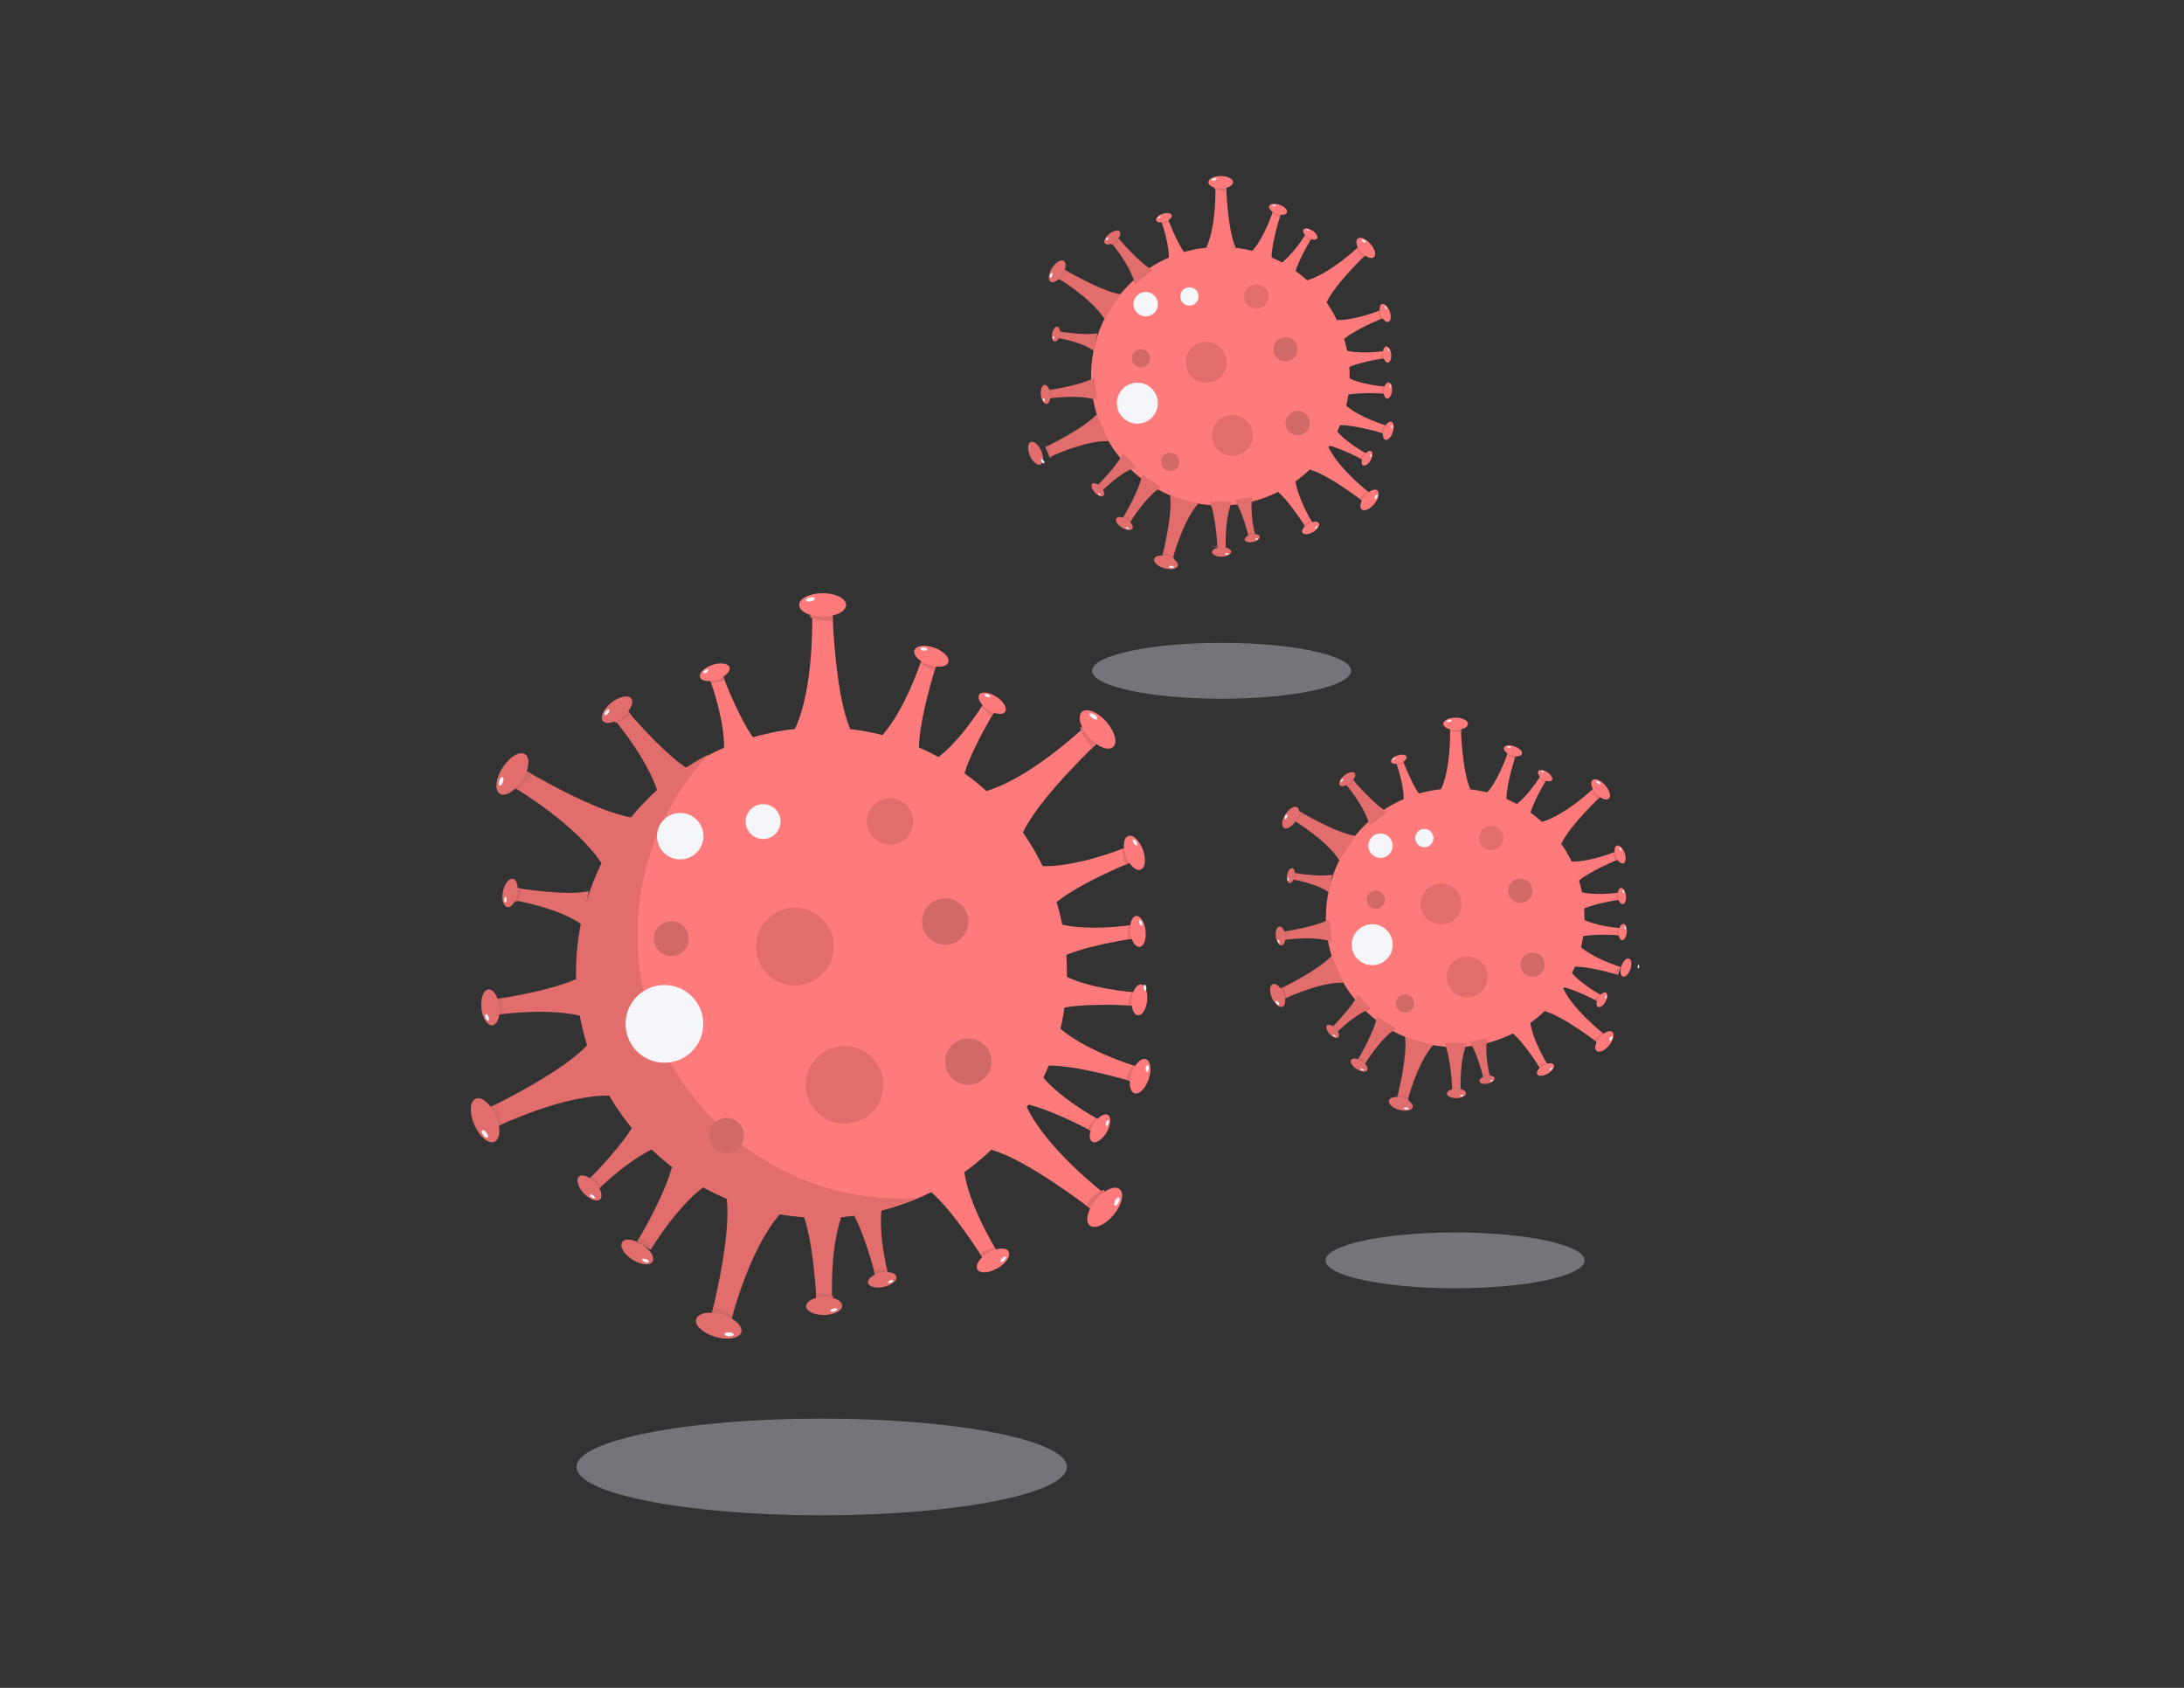 <?xml version="1.0" encoding="UTF-8"?>
<!DOCTYPE svg PUBLIC "-//W3C//DTD SVG 1.1//EN" "http://www.w3.org/Graphics/SVG/1.1/DTD/svg11.dtd">
<!-- Creator: CorelDRAW X7 -->
<svg xmlns="http://www.w3.org/2000/svg" xml:space="preserve" width="279.4mm" height="215.9mm" version="1.1" style="shape-rendering:geometricPrecision; text-rendering:geometricPrecision; image-rendering:optimizeQuality; fill-rule:evenodd; clip-rule:evenodd"
viewBox="0 0 27940 21590"
 xmlns:xlink="http://www.w3.org/1999/xlink"
 data-name="Layer 1">
 <rect x="0" y="0" width="27940" height="21590" fill="#333333" stroke="none"/>
 <defs>
  <style type="text/css">
   <![CDATA[
    .fil3 {fill:#D16969}
    .fil1 {fill:#E26D6D}
    .fil2 {fill:#F4F6F9}
    .fil0 {fill:#FF7B7B}
    .fil4 {fill:#D6D8E5;fill-opacity:0.4}
   ]]>
  </style>
 </defs>
 <g id="Layer_x0020_1">
  <circle class="fil0" cx="10513" cy="12442" r="3136"/>
  <path class="fil1" d="M11728 15325c-387,163 -803,248 -1222,248 -1732,0 -3137,-1405 -3137,-3137 0,-1172 654,-2248 1695,-2786 -584,625 -909,1449 -909,2305 0,1864 1512,3376 3376,3376 68,0 132,-2 197,-6z"/>
  <circle class="fil1" cx="11386" cy="10509" r="297"/>
  <circle class="fil2" cx="8702" cy="10696" r="297"/>
  <circle class="fil2" cx="9762" cy="10509" r="223"/>
  <circle class="fil1" cx="10169" cy="12108" r="497"/>
  <circle class="fil2" cx="8500" cy="13097" r="497"/>
  <circle class="fil1" cx="10805" cy="13877" r="497"/>
  <circle class="fil3" cx="12389" cy="13580" r="297"/>
  <circle class="fil3" cx="9295" cy="14523" r="223"/>
  <circle class="fil3" cx="8588" cy="12006" r="223"/>
  <circle class="fil3" cx="12092" cy="11788" r="297"/>
  <g>
   <path class="fil0" d="M10169 9325c251,-531 221,-1460 221,-1460l261 0c0,0 33,1029 227,1460l-709 0zm0 0l0 0 0 0z"/>
  </g>
  <path class="fil1" d="M10655 7946l-4 0c-12,1 -23,1 -35,1 -77,0 -154,-14 -226,-41 -71,-28 0,-42 0,-42l262 0c0,0 1,48 3,82z"/>
  <ellipse class="fil0" cx="10524" cy="7738" rx="300" ry="150"/>
  <ellipse class="fil2" transform="matrix(1.372 -0.321 0.321 1.372 10366 7667.88)" rx="41" ry="18"/>
  <g>
   <path class="fil0" d="M11246 9449c319,-318 539,-996 539,-996l189 68c0,0 -243,751 -216,1114l-512 -186zm0 0l0 0 0 0z"/>
  </g>
  <path class="fil1" d="M11955 8580l0 0c-65,-19 -125,-53 -177,-97l10 -30 189 68c0,0 -13,34 -22,59z"/>
  <ellipse class="fil0" transform="matrix(0.478 -1.326 1.326 0.478 11915.2 8394.83)" rx="82" ry="163"/>
  <ellipse class="fil2" transform="matrix(0.163 -1.4 1.4 0.163 11818.7 8302.54)" rx="14" ry="31"/>
  <g>
   <path class="fil0" d="M11921 9743c331,-202 652,-727 652,-727l144 95c0,0 -355,580 -404,891l-392 -259zm0 0l0 0 0 0z"/>
  </g>
  <path class="fil1" d="M12690 9157l0 0c-51,-29 -95,-69 -129,-117l14 -23 145 95 -30 45z"/>
  <ellipse class="fil0" transform="matrix(0.773 -1.178 1.178 0.773 12693.2 8995.07)" rx="70" ry="141"/>
  <ellipse class="fil2" transform="matrix(0.484 -1.323 1.323 0.484 12630.3 8897.83)" rx="12" ry="27"/>
  <g>
   <path class="fil0" d="M9258 9668c44,-385 -171,-961 -171,-961l164 -55c0,0 238,638 452,868l-445 148zm0 0l0 0 0 0z"/>
  </g>
  <path class="fil1" d="M9270 8703l0 0c-48,19 -100,29 -153,29 -6,0 -12,0 -18,0 -6,0 -9,-26 -9,-26l163 -55 17 52z"/>
  <ellipse class="fil0" transform="matrix(1.335 -0.451 0.451 1.335 9143.97 8599.01)" rx="141" ry="70"/>
  <ellipse class="fil2" transform="matrix(1.197 -0.743 0.743 1.197 9030.05 8587.68)" rx="27" ry="12"/>
  <g>
   <path class="fil0" d="M13489 11800c365,125 973,35 973,35l19 173c0,0 -673,98 -943,258l-49 -466zm0 0l0 0 0 0z"/>
  </g>
  <path class="fil1" d="M14430 12016l0 -3c-3,-23 -5,-46 -5,-69 0,-35 4,-71 13,-105l27 -4 20 173 -55 8z"/>
  <ellipse class="fil0" transform="matrix(1.4 -0.159 0.159 1.4 14557.1 11914.6)" rx="70" ry="141"/>
  <ellipse class="fil2" transform="matrix(1.327 -0.474 0.474 1.327 14592.1 11805.4)" rx="12" ry="27"/>
  <g>
   <path class="fil0" d="M13557 12449c333,200 946,243 946,243l-18 172c0,0 -679,-47 -977,52l49 -467zm0 0l0 0 0 0z"/>
  </g>
  <path class="fil1" d="M14431 12862l0 0c2,-59 18,-116 44,-169l27 0 -17 172 -54 -3z"/>
  <ellipse class="fil0" transform="matrix(0.143 -1.402 1.402 0.143 14577.1 12789.4)" rx="141" ry="70"/>
  <ellipse class="fil2" transform="matrix(1.395 -0.183 0.183 1.395 14648 12633.4)" rx="12" ry="27"/>
  <g>
   <path class="fil0" d="M13283 13704c221,320 762,611 762,611l-87 150c0,0 -599,-324 -913,-356l238 -405zm0 0l0 0 0 0z"/>
  </g>
  <path class="fil1" d="M13911 14439l0 0c27,-52 65,-98 111,-135l23 13 -87 150 -47 -28z"/>
  <ellipse class="fil0" transform="matrix(0.708 -1.218 1.218 0.708 14072.8 14433)" rx="141" ry="70"/>
  <ellipse class="fil2" transform="matrix(0.412 -1.348 1.348 0.412 14165.5 14365.4)" rx="27" ry="12"/>
  <g>
   <path class="fil0" d="M13275 11076c449,40 1110,-229 1110,-229l70 188c0,0 -730,297 -993,553l-187 -512zm0 0l0 0 0 0z"/>
  </g>
  <path class="fil1" d="M14398 11060l0 0c-26,-60 -39,-125 -39,-191 0,-2 0,-5 0,-8l29 -11 70 188 -60 22z"/>
  <ellipse class="fil0" transform="matrix(1.322 -0.488 0.488 1.322 14512.5 10909)" rx="82" ry="163"/>
  <ellipse class="fil2" transform="matrix(1.176 -0.777 0.777 1.176 14520.6 10775.7)" rx="14" ry="31"/>
  <g>
   <path class="fil0" d="M13520 13118c324,313 1006,520 1006,520l-64 191c0,0 -756,-230 -1119,-195l177 -516zm0 0l0 0 0 0z"/>
  </g>
  <path class="fil1" d="M14402 13809l0 0c18,-66 50,-127 94,-179l30 9 -65 191 -59 -21z"/>
  <ellipse class="fil0" transform="matrix(0.452 -1.335 1.335 0.452 14586 13766.3)" rx="163" ry="82"/>
  <ellipse class="fil2" transform="matrix(0.136 -1.402 1.402 0.136 14676.4 13667.8)" rx="31" ry="14"/>
  <g>
   <path class="fil0" d="M12330 14932c37,449 414,1055 414,1055l-174 100c0,0 -417,-669 -713,-884l473 -271zm0 0l0 0 0 0z"/>
  </g>
  <path class="fil1" d="M12536 16034l0 0c57,-37 121,-62 188,-73l17 27 -174 101 -31 -55z"/>
  <ellipse class="fil0" transform="matrix(1.22 -0.706 0.706 1.22 12702.9 16122.8)" rx="163" ry="82"/>
  <ellipse class="fil2" transform="matrix(1.026 -0.965 0.965 1.026 12835.6 16107.5)" rx="31" ry="14"/>
  <g>
   <path class="fil0" d="M12618 10118c563,-164 1239,-803 1239,-803l174 196c0,0 -749,706 -944,1139l-469 -532zm0 0l0 0 0 0z"/>
  </g>
  <path class="fil1" d="M13972 9568l0 0c-62,-63 -111,-138 -142,-222 -31,-83 30,-28 30,-28l174 196 -62 54z"/>
  <ellipse class="fil0" transform="matrix(1.055 -0.934 0.934 1.055 14040.8 9330.41)" rx="106" ry="213"/>
  <ellipse class="fil2" transform="matrix(0.814 -1.15 1.15 0.814 13988.9 9164.5)" rx="18" ry="41"/>
  <g>
   <path class="fil0" d="M13136 14161c249,532 984,1100 984,1100l-167 202c0,0 -813,-630 -1271,-756l454 -546zm0 0l0 0 0 0z"/>
  </g>
  <path class="fil1" d="M13888 15414l0 -4c53,-71 120,-131 197,-174 78,-44 33,25 33,25l-167 202 -63 -49z"/>
  <ellipse class="fil0" transform="matrix(0.897 -1.087 1.087 0.897 14132.8 15443.6)" rx="213" ry="106"/>
  <ellipse class="fil2" transform="matrix(0.626 -1.262 1.262 0.626 14287.9 15370)" rx="41" ry="18"/>
  <g>
   <path class="fil1" d="M9977 15532c-389,441 -618,1339 -618,1339l-252 -73c0,0 255,-997 188,-1467l682 201zm0 0l0 0 0 0z"/>
  </g>
  <path class="fil3" d="M9127 16720l3 0c87,20 169,58 240,112l-11 39 -252 -73 20 -78z"/>
  <ellipse class="fil1" transform="matrix(0.392 -1.353 1.353 0.392 9194.58 16957.4)" rx="106" ry="213"/>
  <ellipse class="fil2" transform="matrix(0.073 -1.407 1.407 0.073 9327.04 17067.8)" rx="18" ry="41"/>
  <g>
   <path class="fil1" d="M7799 14015c-586,-15 -1423,387 -1423,387l-106 -239c0,0 928,-445 1245,-798l284 650zm0 0l0 0 0 0z"/>
  </g>
  <path class="fil3" d="M6343 14126l0 4c40,79 64,166 68,255l-37 17 -106 -239 75 -37z"/>
  <ellipse class="fil1" transform="matrix(1.289 -0.569 0.569 1.289 6205.66 14330)" rx="106" ry="213"/>
  <ellipse class="fil2" transform="matrix(1.126 -0.848 0.848 1.126 6203.68 14505.1)" rx="18" ry="41"/>
  <g>
   <path class="fil1" d="M7701 11053c-312,-497 -1111,-973 -1111,-973l142 -219c0,0 884,527 1354,596l-385 596zm0 0l0 0 0 0z"/>
  </g>
  <path class="fil3" d="M6802 9902l0 4c-43,77 -103,144 -175,197l-35 -22 140 -220 70 41z"/>
  <ellipse class="fil1" transform="matrix(0.759 -1.187 1.187 0.759 6555.33 9899.5)" rx="213" ry="106"/>
  <ellipse class="fil2" transform="matrix(0.468 -1.329 1.329 0.468 6410.58 9994.42)" rx="41" ry="18"/>
  <g>
   <path class="fil1" d="M8436 10209c-103,-442 -564,-990 -564,-990l158 -121c0,0 512,608 837,776l-431 335zm0 0l0 0 0 0z"/>
  </g>
  <path class="fil3" d="M8074 9142l0 0c-52,45 -112,79 -177,99 -66,20 -20,-24 -20,-24l158 -122 39 47z"/>
  <ellipse class="fil1" transform="matrix(1.106 -0.873 0.873 1.106 7893.59 9078.4)" rx="164" ry="82"/>
  <ellipse class="fil2" transform="matrix(0.878 -1.102 1.102 0.878 7764.58 9111.6)" rx="32" ry="14"/>
  <g>
   <path class="fil1" d="M7523 13022c-426,-147 -1138,-45 -1138,-45l-23 -200c0,0 784,-113 1100,-300l61 545zm0 0l0 0 0 0z"/>
  </g>
  <path class="fil3" d="M6422 12768l0 3c5,26 7,53 7,80 0,41 -5,83 -16,123l-31 3 -22 -200 62 -9z"/>
  <ellipse class="fil1" transform="matrix(1.4 -0.157 0.157 1.4 6273.54 12885.4)" rx="82" ry="164"/>
  <ellipse class="fil2" transform="matrix(1.328 -0.471 0.471 1.328 6231.51 13014.3)" rx="14" ry="32"/>
  <g>
   <path class="fil1" d="M9076 15131c-384,240 -752,855 -752,855l-169 -109c0,0 408,-681 461,-1044l460 298zm0 0l0 0 0 0z"/>
  </g>
  <path class="fil3" d="M8186 15822l0 0c60,34 112,80 152,135l-16 27 -170 -109 34 -53z"/>
  <ellipse class="fil1" transform="matrix(0.761 -1.184 1.184 0.761 8152.54 16014.8)" rx="82" ry="164"/>
  <ellipse class="fil2" transform="matrix(0.471 -1.328 1.328 0.471 8257.7 16125.5)" rx="14" ry="32"/>
  <g>
   <path class="fil1" d="M11295 15359c-82,356 61,915 61,915l-159 35c0,0 -156,-620 -331,-858l429 -92zm0 0l0 0 0 0z"/>
  </g>
  <path class="fil3" d="M11181 16260l0 0c34,-10 69,-15 104,-15 20,0 40,2 59,5l7 25 -160 35c0,0 -4,-28 -10,-50z"/>
  <ellipse class="fil1" transform="matrix(1.377 -0.3 0.3 1.377 11286.7 16370.4)" rx="132" ry="66"/>
  <ellipse class="fil2" transform="matrix(1.272 -0.606 0.606 1.272 11393.5 16391.7)" rx="25" ry="11"/>
  <g>
   <path class="fil1" d="M10799 15477c-187,412 -154,1128 -154,1128l-202 3c0,0 -36,-790 -191,-1125l547 -6zm0 0l0 0 0 0z"/>
  </g>
  <path class="fil3" d="M10439 16545l0 0c12,-1 23,-1 35,-1 57,0 113,10 167,30 53,20 0,31 0,31l-202 3c0,0 4,-35 0,-63z"/>
  <ellipse class="fil1" transform="matrix(1.409 -0.02 0.02 1.409 10543.3 16705.1)" rx="164" ry="82"/>
  <ellipse class="fil2" transform="matrix(1.367 -0.341 0.341 1.367 10667.5 16756.5)" rx="32" ry="14"/>
  <g>
   <path class="fil1" d="M7444 11828c-291,-216 -857,-310 -857,-310l32 -158c0,0 627,105 913,39l-88 429zm0 0l0 0 0 0z"/>
  </g>
  <path class="fil3" d="M6671 11368l0 0c-7,54 -26,106 -56,152 -29,46 -25,-4 -25,-4l32 -158 49 10z"/>
  <ellipse class="fil1" transform="matrix(0.275 -1.382 1.382 0.275 6525.83 11421.6)" rx="131" ry="66"/>
  <ellipse class="fil2" transform="matrix(1.408 -0.047 0.047 1.408 6465.57 11509.2)" rx="11" ry="25"/>
  <g>
   <path class="fil1" d="M8472 14648c-372,122 -808,555 -808,555l-122 -127c0,0 487,-482 608,-773l322 345zm0 0l0 0 0 0z"/>
  </g>
  <path class="fil3" d="M7584 15037l0 0c43,42 77,93 99,150l-19 19 -122 -127c0,0 25,-24 42,-42z"/>
  <ellipse class="fil1" transform="matrix(1.029 -0.963 0.963 1.029 7541.2 15196)" rx="71" ry="141"/>
  <ellipse class="fil2" transform="matrix(0.782 -1.172 1.172 0.782 7578.73 15304.2)" rx="12" ry="27"/>
  <circle class="fil0" cx="15612" cy="4812" r="1654"/>
  <circle class="fil1" cx="16072" cy="3792" r="156"/>
  <circle class="fil2" cx="14657" cy="3891" r="156"/>
  <circle class="fil2" cx="15216" cy="3792" r="117"/>
  <circle class="fil1" cx="15431" cy="4635" r="262"/>
  <circle class="fil2" cx="14550" cy="5157" r="262"/>
  <circle class="fil1" cx="15766" cy="5569" r="262"/>
  <circle class="fil3" cx="16601" cy="5412" r="156"/>
  <circle class="fil3" cx="14970" cy="5909" r="117"/>
  <circle class="fil3" cx="14596" cy="4582" r="117"/>
  <circle class="fil3" cx="16445" cy="4467" r="156"/>
  <g>
   <path class="fil0" d="M15432 3168c132,-280 117,-770 117,-770l138 0c0,0 17,543 121,771l-376 -1zm0 0l0 0 0 0z"/>
  </g>
  <path class="fil1" d="M15687 2442l0 0c-7,0 -13,0 -19,0 -41,0 -81,-7 -119,-22 -38,-14 0,-22 0,-22l138 0c0,0 -1,25 0,44z"/>
  <ellipse class="fil0" cx="15617" cy="2331" rx="158" ry="79"/>
  <ellipse class="fil2" transform="matrix(1.372 -0.321 0.321 1.372 15534 2293.58)" rx="22" ry="10"/>
  <g>
   <path class="fil0" d="M15998 3234c169,-168 285,-526 285,-526l100 36c0,0 -129,396 -115,588l-270 -98zm0 0l0 0 0 0z"/>
  </g>
  <path class="fil1" d="M16372 2775l0 0c-34,-10 -66,-28 -93,-51l5 -16 100 36c0,0 -7,18 -12,31z"/>
  <ellipse class="fil0" transform="matrix(0.478 -1.326 1.326 0.478 16350.6 2677.23)" rx="43" ry="86"/>
  <ellipse class="fil2" transform="matrix(0.163 -1.4 1.4 0.163 16300.2 2628.78)" rx="7" ry="16"/>
  <g>
   <path class="fil0" d="M16355 3389c174,-107 343,-384 343,-384l77 50c0,0 -188,304 -214,470l-206 -136zm0 0l0 0 0 0z"/>
  </g>
  <path class="fil1" d="M16760 3079l0 0c-27,-15 -50,-36 -68,-61l7 -12 77 50 -16 23z"/>
  <ellipse class="fil0" transform="matrix(0.773 -1.178 1.178 0.773 16762.1 2993.72)" rx="37" ry="74"/>
  <ellipse class="fil2" transform="matrix(0.484 -1.323 1.323 0.484 16729.2 2942.95)" rx="6" ry="14"/>
  <g>
   <path class="fil0" d="M14950 3349c23,-203 -90,-507 -90,-507l86 -29c0,0 126,337 239,458l-235 78zm0 0l0 0 0 0z"/>
  </g>
  <path class="fil1" d="M14957 2840l0 0c-26,11 -54,16 -82,16 -3,0 -6,0 -9,0l-5 -14 87 -29 9 27z"/>
  <ellipse class="fil0" transform="matrix(1.335 -0.451 0.451 1.335 14889.9 2785.42)" rx="74" ry="37"/>
  <ellipse class="fil2" transform="matrix(1.197 -0.743 0.743 1.197 14829.6 2779.13)" rx="14" ry="6"/>
  <g>
   <path class="fil0" d="M17181 4473c194,66 515,19 515,19l10 91c0,0 -355,52 -498,136l-27 -246zm0 0l0 0 0 0z"/>
  </g>
  <path class="fil1" d="M17678 4587l0 0c-2,-12 -3,-24 -3,-36 0,-19 2,-37 7,-55l14 0 11 90 -29 1z"/>
  <ellipse class="fil0" transform="matrix(1.4 -0.159 0.159 1.4 17744.8 4534.93)" rx="37" ry="74"/>
  <ellipse class="fil2" transform="matrix(1.327 -0.474 0.474 1.327 17763.3 4476.13)" rx="6" ry="14"/>
  <g>
   <path class="fil0" d="M17218 4816c175,106 498,129 498,129l-9 90c0,0 -358,-25 -516,27l27 -246zm0 0l0 0 0 0z"/>
  </g>
  <path class="fil1" d="M17678 5033l0 0c1,-31 9,-61 23,-88l15 0 -10 90 -28 -2z"/>
  <ellipse class="fil0" transform="matrix(0.143 -1.402 1.402 0.143 17755.3 4995.53)" rx="74" ry="37"/>
  <ellipse class="fil2" transform="matrix(1.397 -0.18 0.18 1.397 17785.8 4941.87)" rx="6" ry="14"/>
  <g>
   <path class="fil0" d="M17075 5478c116,168 401,322 401,322l-46 79c0,0 -315,-171 -480,-188l125 -213zm0 0l0 0 0 0z"/>
  </g>
  <path class="fil1" d="M17403 5866l0 0c15,-28 35,-53 61,-72l12 7 -46 79 -27 -14z"/>
  <ellipse class="fil0" transform="matrix(0.708 -1.218 1.218 0.708 17489.3 5861.89)" rx="74" ry="37"/>
  <ellipse class="fil2" transform="matrix(0.412 -1.348 1.348 0.412 17537.5 5826.59)" rx="14" ry="6"/>
  <g>
   <path class="fil0" d="M17068 4092c237,20 586,-122 586,-122l37 99c0,0 -386,156 -524,291l-99 -268zm0 0l0 0 0 0z"/>
  </g>
  <path class="fil1" d="M17660 4083l0 0c-14,-32 -21,-66 -21,-100 0,-2 0,-4 0,-5l15 -6 37 99 -31 12z"/>
  <ellipse class="fil0" transform="matrix(1.322 -0.488 0.488 1.322 17721.4 4003.07)" rx="43" ry="86"/>
  <ellipse class="fil2" transform="matrix(1.176 -0.777 0.777 1.176 17725.8 3932.96)" rx="7" ry="16"/>
  <g>
   <path class="fil0" d="M17197 5168c171,165 531,274 531,274l-34 101c0,0 -399,-122 -590,-103l93 -272zm0 0l0 0 0 0z"/>
  </g>
  <path class="fil1" d="M17663 5533l0 0c9,-34 26,-66 49,-94l16 5 -34 100 -31 -11z"/>
  <ellipse class="fil0" transform="matrix(0.452 -1.335 1.335 0.452 17760.6 5510.32)" rx="86" ry="43"/>
  <ellipse class="fil2" transform="matrix(0.136 -1.402 1.402 0.136 17807.7 5458.43)" rx="16" ry="7"/>
  <g>
   <path class="fil0" d="M16570 6125c20,237 218,557 218,557l-91 52c0,0 -221,-354 -377,-466l250 -143zm0 0l0 0 0 0z"/>
  </g>
  <path class="fil1" d="M16678 6706l0 0c30,-19 64,-33 100,-38l8 14 -91 53 -17 -29z"/>
  <ellipse class="fil0" transform="matrix(1.22 -0.706 0.706 1.22 16767.2 6753.25)" rx="86" ry="43"/>
  <ellipse class="fil2" transform="matrix(1.026 -0.965 0.965 1.026 16836.7 6745.44)" rx="16" ry="7"/>
  <g>
   <path class="fil0" d="M16722 3586c297,-86 654,-426 654,-426l91 103c0,0 -392,376 -498,607l-247 -284zm0 0l0 0 0 0z"/>
  </g>
  <path class="fil1" d="M17436 3296l0 0c-33,-33 -59,-73 -76,-116l17 -15 91 103 -32 28z"/>
  <ellipse class="fil0" transform="matrix(1.055 -0.934 0.934 1.055 17472.2 3170.89)" rx="56" ry="112"/>
  <ellipse class="fil2" transform="matrix(0.814 -1.15 1.15 0.814 17444.8 3083.36)" rx="10" ry="22"/>
  <g>
   <path class="fil0" d="M16995 5719c132,281 519,580 519,580l-87 106c0,0 -430,-332 -669,-398l237 -288zm0 0l0 0 0 0z"/>
  </g>
  <path class="fil1" d="M17392 6379l0 0c28,-38 63,-69 104,-92l17 14 -87 106 -34 -28z"/>
  <ellipse class="fil0" transform="matrix(0.897 -1.087 1.087 0.897 17520.8 6395.14)" rx="112" ry="56"/>
  <ellipse class="fil2" transform="matrix(0.626 -1.262 1.262 0.626 17603.9 6356.56)" rx="22" ry="10"/>
  <g>
   <path class="fil1" d="M15329 6442c-205,232 -326,707 -326,707l-133 -39c0,0 135,-525 99,-773l360 105zm0 0l0 0 0 0z"/>
  </g>
  <path class="fil3" d="M14881 7069l0 0c45,11 88,31 126,60 37,29 -7,22 -7,22l-132 -39c0,0 8,-25 13,-43z"/>
  <ellipse class="fil1" transform="matrix(0.392 -1.353 1.353 0.392 14916.1 7193.16)" rx="56" ry="112"/>
  <ellipse class="fil2" transform="matrix(0.073 -1.407 1.407 0.073 14985.8 7251.75)" rx="10" ry="22"/>
  <g>
   <path class="fil1" d="M14181 5642c-310,-8 -751,204 -751,204l-56 -126c0,0 487,-235 657,-421l150 343zm0 0l0 0 0 0z"/>
  </g>
  <path class="fil3" d="M13412 5700l0 0c21,42 34,88 36,135 2,46 -20,9 -20,9l-55 -126 39 -18z"/>
  <ellipse class="fil1" transform="matrix(1.282 -0.564 0.564 1.282 13248.2 5798.29)" rx="56" ry="112"/>
  <ellipse class="fil2" transform="matrix(1.126 -0.848 0.848 1.126 13339.2 5900.56)" rx="10" ry="22"/>
  <g>
   <path class="fil1" d="M14129 4079c-165,-262 -583,-513 -583,-513l75 -116c0,0 466,277 713,314l-205 315zm0 0l0 0 0 0z"/>
  </g>
  <path class="fil3" d="M13655 3472l0 0c-23,41 -54,77 -92,104l-17 -10 75 -116 34 22z"/>
  <ellipse class="fil1" transform="matrix(0.759 -1.187 1.187 0.759 13524.7 3470.99)" rx="112" ry="56"/>
  <ellipse class="fil2" transform="matrix(0.468 -1.329 1.329 0.468 13447.7 3521.01)" rx="22" ry="10"/>
  <g>
   <path class="fil1" d="M14520 3635c-54,-233 -298,-522 -298,-522l84 -67c0,0 270,321 441,410l-227 179zm0 0l0 0 0 0z"/>
  </g>
  <path class="fil3" d="M14325 3072l0 0c-27,24 -59,42 -93,53 -34,11 -11,-13 -11,-13l84 -66 20 26z"/>
  <ellipse class="fil1" transform="matrix(1.106 -0.873 0.873 1.106 14230.4 3037.89)" rx="87" ry="43"/>
  <ellipse class="fil2" transform="matrix(0.878 -1.102 1.102 0.878 14162.3 3054.91)" rx="16" ry="7"/>
  <g>
   <path class="fil1" d="M14033 5118c-226,-77 -600,-23 -600,-23l-12 -106c0,0 414,-61 581,-158l31 287zm0 0l0 0 0 0z"/>
  </g>
  <path class="fil3" d="M13454 4983l0 0c3,14 4,29 4,43 0,22 -3,43 -8,65l-17 0 -11 -106 32 -2z"/>
  <ellipse class="fil1" transform="matrix(1.4 -0.157 0.157 1.4 13376.1 5045.08)" rx="43" ry="87"/>
  <ellipse class="fil2" transform="matrix(1.328 -0.471 0.471 1.328 13353.6 5114.44)" rx="7" ry="16"/>
  <g>
   <path class="fil1" d="M14854 6230c-203,127 -396,452 -396,452l-90 -61c0,0 215,-360 243,-548l243 157zm0 0l0 0 0 0z"/>
  </g>
  <path class="fil3" d="M14385 6595l0 0c31,18 59,42 80,71l-8 15 -91 -61 19 -25z"/>
  <ellipse class="fil1" transform="matrix(0.761 -1.186 1.186 0.761 14383.8 6696.66)" rx="43" ry="87"/>
  <ellipse class="fil2" transform="matrix(0.471 -1.328 1.328 0.471 14422.9 6754.93)" rx="7" ry="16"/>
  <g>
   <path class="fil1" d="M16024 6351c-43,187 31,482 31,482l-84 18c0,0 -82,-327 -175,-452l228 -48zm0 0l0 0 0 0z"/>
  </g>
  <path class="fil3" d="M15964 6825l0 0c18,-5 36,-7 54,-7 11,0 22,0 33,2l0 13 -84 18 -3 -26z"/>
  <ellipse class="fil1" transform="matrix(1.377 -0.3 0.3 1.377 16020.2 6884.89)" rx="70" ry="35"/>
  <ellipse class="fil2" transform="matrix(1.272 -0.606 0.606 1.272 16075.6 6895.28)" rx="13" ry="6"/>
  <g>
   <path class="fil1" d="M15763 6413c-99,217 -82,595 -82,595l-106 0c0,0 -19,-419 -101,-594l289 -1zm0 0l0 0 0 0z"/>
  </g>
  <path class="fil3" d="M15573 6976l0 0c0,3 0,6 0,8 0,3 0,6 0,8l-107 0c0,0 108,-1 107,-16z"/>
  <ellipse class="fil1" transform="matrix(1.409 -0.02 0.02 1.409 15628.4 7060.12)" rx="87" ry="43"/>
  <ellipse class="fil2" transform="matrix(1.367 -0.341 0.341 1.367 15692.9 7086.53)" rx="16" ry="7"/>
  <g>
   <path class="fil1" d="M13994 4488c-154,-114 -453,-163 -453,-163l17 -84c0,0 331,56 481,21l-45 226zm0 0l0 0 0 0z"/>
  </g>
  <path class="fil3" d="M13585 4245l0 0c-4,29 -14,57 -30,81l-13 0 17 -84 26 3z"/>
  <ellipse class="fil1" transform="matrix(0.275 -1.382 1.382 0.275 13508.9 4274.17)" rx="69" ry="35"/>
  <ellipse class="fil2" transform="matrix(1.408 -0.047 0.047 1.408 13477.4 4319.82)" rx="6" ry="13"/>
  <g>
   <path class="fil1" d="M14535 5976c-196,61 -426,292 -426,292l-61 -67c0,0 256,-254 320,-408l167 183zm0 0l0 0 0 0z"/>
  </g>
  <path class="fil3" d="M14067 6182l0 0c22,22 39,48 51,77l-10 9 -61 -66 20 -20z"/>
  <ellipse class="fil1" transform="matrix(1.029 -0.963 0.963 1.029 14044.8 6264.65)" rx="37" ry="74"/>
  <ellipse class="fil2" transform="matrix(0.782 -1.172 1.172 0.782 14064.2 6321.17)" rx="6" ry="14"/>
  <circle class="fil0" cx="18616" cy="11739" r="1654"/>
  <circle class="fil1" cx="19077" cy="10720" r="156"/>
  <circle class="fil2" cx="17661" cy="10818" r="156"/>
  <circle class="fil2" cx="18221" cy="10720" r="117"/>
  <circle class="fil1" cx="18435" cy="11563" r="262"/>
  <circle class="fil2" cx="17555" cy="12084" r="262"/>
  <circle class="fil1" cx="18770" cy="12496" r="262"/>
  <circle class="fil3" cx="19606" cy="12340" r="156"/>
  <circle class="fil3" cx="17974" cy="12837" r="117"/>
  <circle class="fil3" cx="17601" cy="11509" r="117"/>
  <circle class="fil3" cx="19449" cy="11394" r="156"/>
  <g>
   <path class="fil0" d="M18435 10095c132,-279 116,-769 116,-769l138 0c0,0 17,542 122,771l-376 -2zm0 0l0 0 0 0z"/>
  </g>
  <path class="fil1" d="M18691 9369l0 0c-6,0 -13,1 -19,1 -41,0 -81,-8 -118,-23l0 -21 138 0c0,0 -2,24 -1,43z"/>
  <ellipse class="fil0" cx="18622" cy="9259" rx="158" ry="79"/>
  <ellipse class="fil2" transform="matrix(1.372 -0.321 0.321 1.372 18539 9221.09)" rx="22" ry="10"/>
  <g>
   <path class="fil0" d="M19003 10161c168,-168 284,-526 284,-526l100 36c0,0 -129,396 -114,588l-270 -98zm0 0l0 0 0 0z"/>
  </g>
  <path class="fil1" d="M19377 9703l0 0c-34,-10 -66,-28 -93,-52l5 -16 100 37 -12 31z"/>
  <ellipse class="fil0" transform="matrix(0.478 -1.326 1.326 0.478 19355.6 9604.05)" rx="43" ry="86"/>
  <ellipse class="fil2" transform="matrix(0.163 -1.4 1.4 0.163 19303.9 9555.28)" rx="7" ry="16"/>
  <g>
   <path class="fil0" d="M19359 10316c175,-107 344,-384 344,-384l76 50c0,0 -187,304 -213,471l-207 -137zm0 0l0 0 0 0z"/>
  </g>
  <path class="fil1" d="M19764 10007l0 0c-26,-15 -50,-36 -68,-61l8 -12 76 50 -16 23z"/>
  <ellipse class="fil0" transform="matrix(0.773 -1.178 1.178 0.773 19766.8 9921.92)" rx="37" ry="74"/>
  <ellipse class="fil2" transform="matrix(0.484 -1.323 1.323 0.484 19733.7 9870.27)" rx="6" ry="14"/>
  <g>
   <path class="fil0" d="M17954 10277c24,-201 -88,-505 -88,-505l86 -30c0,0 126,337 239,459l-237 76zm0 0l0 0 0 0z"/>
  </g>
  <path class="fil1" d="M17961 9767l0 0c-25,10 -53,15 -80,15 -4,0 -7,0 -11,0l-4 -10 86 -30 9 25z"/>
  <ellipse class="fil0" transform="matrix(1.335 -0.451 0.451 1.335 17895.1 9712.38)" rx="74" ry="37"/>
  <ellipse class="fil2" transform="matrix(1.197 -0.743 0.743 1.197 17834.5 9705.5)" rx="14" ry="6"/>
  <g>
   <path class="fil0" d="M20186 11400c194,66 515,19 515,19l10 91c0,0 -355,52 -498,137l-27 -247zm0 0l0 0 0 0z"/>
  </g>
  <path class="fil1" d="M20682 11515l0 0c-2,-12 -3,-25 -3,-37 0,-19 3,-37 7,-55l15 0 10 91 -29 1z"/>
  <ellipse class="fil0" transform="matrix(1.4 -0.159 0.159 1.4 20749.3 11461.6)" rx="37" ry="74"/>
  <ellipse class="fil2" transform="matrix(1.327 -0.474 0.474 1.327 20767.9 11403.6)" rx="6" ry="14"/>
  <g>
   <path class="fil0" d="M20222 11743c175,106 499,128 499,128l-9 92c0,0 -359,-26 -516,26l26 -246zm0 0l0 0 0 0z"/>
  </g>
  <path class="fil1" d="M20683 11962l0 0c1,-31 9,-62 23,-89l15 0 -9 91 -29 -2z"/>
  <ellipse class="fil0" transform="matrix(0.143 -1.402 1.402 0.143 20759.6 11922.3)" rx="74" ry="37"/>
  <ellipse class="fil2" transform="matrix(1.397 -0.18 0.18 1.397 20790.8 11869.1)" rx="6" ry="14"/>
  <g>
   <path class="fil0" d="M20078 12405c116,168 401,322 401,322l-46 79c0,0 -316,-170 -481,-188l126 -213zm0 0l0 0 0 0z"/>
  </g>
  <path class="fil1" d="M20408 12793l0 0c14,-28 34,-52 58,-72l13 8 -47 78 -24 -14z"/>
  <ellipse class="fil0" transform="matrix(0.708 -1.218 1.218 0.708 20493.8 12788.8)" rx="74" ry="37"/>
  <ellipse class="fil2" transform="matrix(0.412 -1.348 1.348 0.412 20542 12752.5)" rx="14" ry="6"/>
  <g>
   <path class="fil0" d="M20073 11019c237,21 586,-122 586,-122l36 100c0,0 -386,156 -523,291l-99 -269zm0 0l0 0 0 0z"/>
  </g>
  <path class="fil1" d="M20665 11010l0 0c-14,-32 -22,-66 -22,-101 0,-1 1,-2 1,-3l15 -6 37 99 -31 11z"/>
  <ellipse class="fil0" transform="matrix(1.322 -0.488 0.488 1.322 20726 10930)" rx="43" ry="86"/>
  <ellipse class="fil2" transform="matrix(1.176 -0.777 0.777 1.176 20729.9 10859.4)" rx="7" ry="16"/>
  <g>
   <path class="fil0" d="M20202 12095c171,165 531,275 531,275l-34 100c0,0 -399,-122 -590,-103l93 -272zm0 0l0 0 0 0z"/>
  </g>
  <path class="fil1" d="M20665 12460l0 0c9,-34 26,-67 49,-95l16 6 -34 100 -31 -11z"/>
  <ellipse class="fil0" transform="matrix(0.451 -1.339 1.339 0.451 20800.7 12376.4)" rx="86" ry="43"/>
  <ellipse class="fil2" transform="matrix(0.141 -1.409 1.409 0.141 20960.6 12363.9)" rx="16" ry="7"/>
  <g>
   <path class="fil0" d="M19574 13052c20,238 219,556 219,556l-92 54c0,0 -220,-354 -376,-467l249 -143zm0 0l0 0 0 0z"/>
  </g>
  <path class="fil1" d="M19683 13634l0 0c30,-20 65,-33 100,-38l9 14 -92 53 -17 -29z"/>
  <ellipse class="fil0" transform="matrix(1.22 -0.706 0.706 1.22 19771.3 13680.2)" rx="86" ry="43"/>
  <ellipse class="fil2" transform="matrix(1.026 -0.965 0.965 1.026 19841.7 13672.3)" rx="16" ry="7"/>
  <g>
   <path class="fil0" d="M19727 10513c297,-86 653,-422 653,-422l91 102c0,0 -395,373 -497,601l-247 -281zm0 0l0 0 0 0z"/>
  </g>
  <path class="fil1" d="M20440 10224l0 0c-33,-33 -58,-73 -75,-117l16 -15 92 103 -33 29z"/>
  <ellipse class="fil0" transform="matrix(1.055 -0.934 0.934 1.055 20477 10097.3)" rx="56" ry="112"/>
  <ellipse class="fil2" transform="matrix(0.814 -1.15 1.15 0.814 20448.5 10009.9)" rx="10" ry="22"/>
  <g>
   <path class="fil0" d="M20000 12646c131,280 519,580 519,580l-88 106c0,0 -429,-332 -669,-398l238 -288zm0 0l0 0 0 0z"/>
  </g>
  <path class="fil1" d="M20396 13307l0 0c28,-38 64,-70 105,-93l17 14 -88 106 -34 -27z"/>
  <ellipse class="fil0" transform="matrix(0.897 -1.087 1.087 0.897 20525.4 13321.2)" rx="112" ry="56"/>
  <ellipse class="fil2" transform="matrix(0.626 -1.262 1.262 0.626 20607.7 13283.8)" rx="22" ry="10"/>
  <g>
   <path class="fil1" d="M18333 13369c-205,232 -325,707 -325,707l-133 -39c0,0 135,-525 99,-773l359 105zm0 0l0 0 0 0z"/>
  </g>
  <path class="fil3" d="M17886 13995l0 0c45,11 88,32 125,61 38,29 -5,21 -5,21l-133 -38c0,0 8,-25 13,-44z"/>
  <ellipse class="fil1" transform="matrix(0.392 -1.353 1.353 0.392 17920.4 14120.4)" rx="56" ry="112"/>
  <ellipse class="fil2" transform="matrix(0.073 -1.407 1.407 0.073 17990.1 14178.9)" rx="10" ry="22"/>
  <g>
   <path class="fil1" d="M17185 12570c-309,-8 -751,204 -751,204l-56 -126c0,0 487,-235 658,-421l149 343zm0 0l0 0 0 0z"/>
  </g>
  <path class="fil3" d="M16417 12628l0 0c22,41 34,87 36,134l-19 9 -56 -126 39 -17z"/>
  <ellipse class="fil1" transform="matrix(1.289 -0.569 0.569 1.289 16344.9 12733.6)" rx="56" ry="112"/>
  <ellipse class="fil2" transform="matrix(1.126 -0.848 0.848 1.126 16343.1 12828.3)" rx="10" ry="22"/>
  <g>
   <path class="fil1" d="M17136 11007c-165,-262 -586,-513 -586,-513l74 -116c0,0 466,278 715,314l-203 315zm0 0l0 0 0 0z"/>
  </g>
  <path class="fil3" d="M16660 10400l0 0c-23,40 -55,76 -93,104l-18 -11 74 -117c0,0 20,14 37,24z"/>
  <ellipse class="fil1" transform="matrix(0.761 -1.184 1.184 0.761 16511.3 10458.3)" rx="112" ry="56"/>
  <ellipse class="fil2" transform="matrix(0.468 -1.329 1.329 0.468 16451.9 10447.4)" rx="22" ry="10"/>
  <g>
   <path class="fil1" d="M17522 10563c-54,-233 -297,-522 -297,-522l83 -66c0,0 270,321 441,409l-227 179zm0 0l0 0 0 0z"/>
  </g>
  <path class="fil3" d="M17330 9999l0 0c-27,24 -59,42 -94,53l-10 -14 83 -66 21 27z"/>
  <ellipse class="fil1" transform="matrix(1.106 -0.873 0.873 1.106 17235.4 9965.91)" rx="87" ry="43"/>
  <ellipse class="fil2" transform="matrix(0.878 -1.102 1.102 0.878 17167 9982.7)" rx="16" ry="7"/>
  <g>
   <path class="fil1" d="M17038 12045c-226,-78 -600,-23 -600,-23l-12 -106c0,0 414,-61 581,-158l31 287zm0 0l0 0 0 0z"/>
  </g>
  <path class="fil3" d="M16459 11911l0 0c2,14 4,29 4,44 0,21 -3,43 -8,64l-17 0 -12 -106 33 -2z"/>
  <ellipse class="fil1" transform="matrix(1.4 -0.157 0.157 1.4 16381.5 11972.3)" rx="43" ry="87"/>
  <ellipse class="fil2" transform="matrix(1.328 -0.471 0.471 1.328 16358.2 12041.8)" rx="7" ry="16"/>
  <g>
   <path class="fil1" d="M17859 13158c-203,126 -397,450 -397,450l-89 -57c0,0 215,-359 243,-550l243 157zm0 0l0 0 0 0z"/>
  </g>
  <path class="fil3" d="M17389 13522l0 0c31,18 59,42 80,71l-9 14 -89 -57 18 -28z"/>
  <ellipse class="fil1" transform="matrix(0.761 -1.186 1.186 0.761 17388.5 13623.8)" rx="43" ry="87"/>
  <ellipse class="fil2" transform="matrix(0.471 -1.328 1.328 0.471 17427.1 13682.4)" rx="7" ry="16"/>
  <g>
   <path class="fil1" d="M19028 13277c-43,188 31,483 31,483l-84 19c0,0 -81,-328 -174,-452l227 -50zm0 0l0 0 0 0z"/>
  </g>
  <path class="fil3" d="M18969 13753l0 0c18,-6 37,-8 55,-8 11,0 21,1 31,2l3 13 -84 19 -5 -26z"/>
  <ellipse class="fil1" transform="matrix(1.377 -0.3 0.3 1.377 19024 13811.7)" rx="70" ry="35"/>
  <ellipse class="fil2" transform="matrix(1.272 -0.606 0.606 1.272 19080.8 13823)" rx="13" ry="6"/>
  <g>
   <path class="fil1" d="M18768 13340c-99,217 -82,595 -82,595l-106 0c0,0 -20,-418 -101,-593l289 -2zm0 0l0 0 0 0z"/>
  </g>
  <path class="fil3" d="M18577 13903l0 0c7,0 13,0 20,0 30,0 59,5 87,16l0 16 -107 0c0,0 2,-17 0,-32z"/>
  <ellipse class="fil1" transform="matrix(1.409 -0.02 0.02 1.409 18633.1 13986.4)" rx="87" ry="43"/>
  <ellipse class="fil2" transform="matrix(1.367 -0.341 0.341 1.367 18698.5 14013.5)" rx="16" ry="7"/>
  <g>
   <path class="fil1" d="M16998 11414c-153,-113 -452,-163 -452,-163l17 -84c0,0 330,56 481,21l-46 226zm0 0l0 0 0 0z"/>
  </g>
  <path class="fil3" d="M16588 11171l0 0c-4,29 -14,56 -29,80l-14 0 17 -83 26 3z"/>
  <ellipse class="fil1" transform="matrix(0.275 -1.382 1.382 0.275 16513.7 11200.6)" rx="69" ry="35"/>
  <ellipse class="fil2" transform="matrix(1.408 -0.047 0.047 1.408 16482.2 11246.1)" rx="6" ry="13"/>
  <g>
   <path class="fil1" d="M17539 12903c-195,60 -426,292 -426,292l-60 -67c0,0 255,-254 318,-407l168 182zm0 0l0 0 0 0z"/>
  </g>
  <path class="fil3" d="M17071 13108l0 0c23,21 41,47 52,76l-10 10 -61 -67 19 -19z"/>
  <ellipse class="fil1" transform="matrix(1.029 -0.963 0.963 1.029 17048.8 13192.4)" rx="37" ry="74"/>
  <ellipse class="fil2" transform="matrix(0.782 -1.172 1.172 0.782 17069.3 13249)" rx="6" ry="14"/>
  <path class="fil4" d="M13649 18765c0,-342 -1405,-619 -3137,-619 -1733,0 -3137,277 -3137,619 0,341 1404,618 3137,618 1732,0 3137,-277 3137,-618z"/>
  <path class="fil4" d="M20271 16122c0,-197 -742,-357 -1657,-357 -914,0 -1656,160 -1656,357 0,198 742,357 1656,357 915,0 1657,-159 1657,-357z"/>
  <path class="fil4" d="M17284 8580c0,-197 -742,-357 -1656,-357 -915,0 -1656,160 -1656,357 0,198 741,358 1656,358 914,0 1656,-160 1656,-358z"/>
 </g>
</svg>
